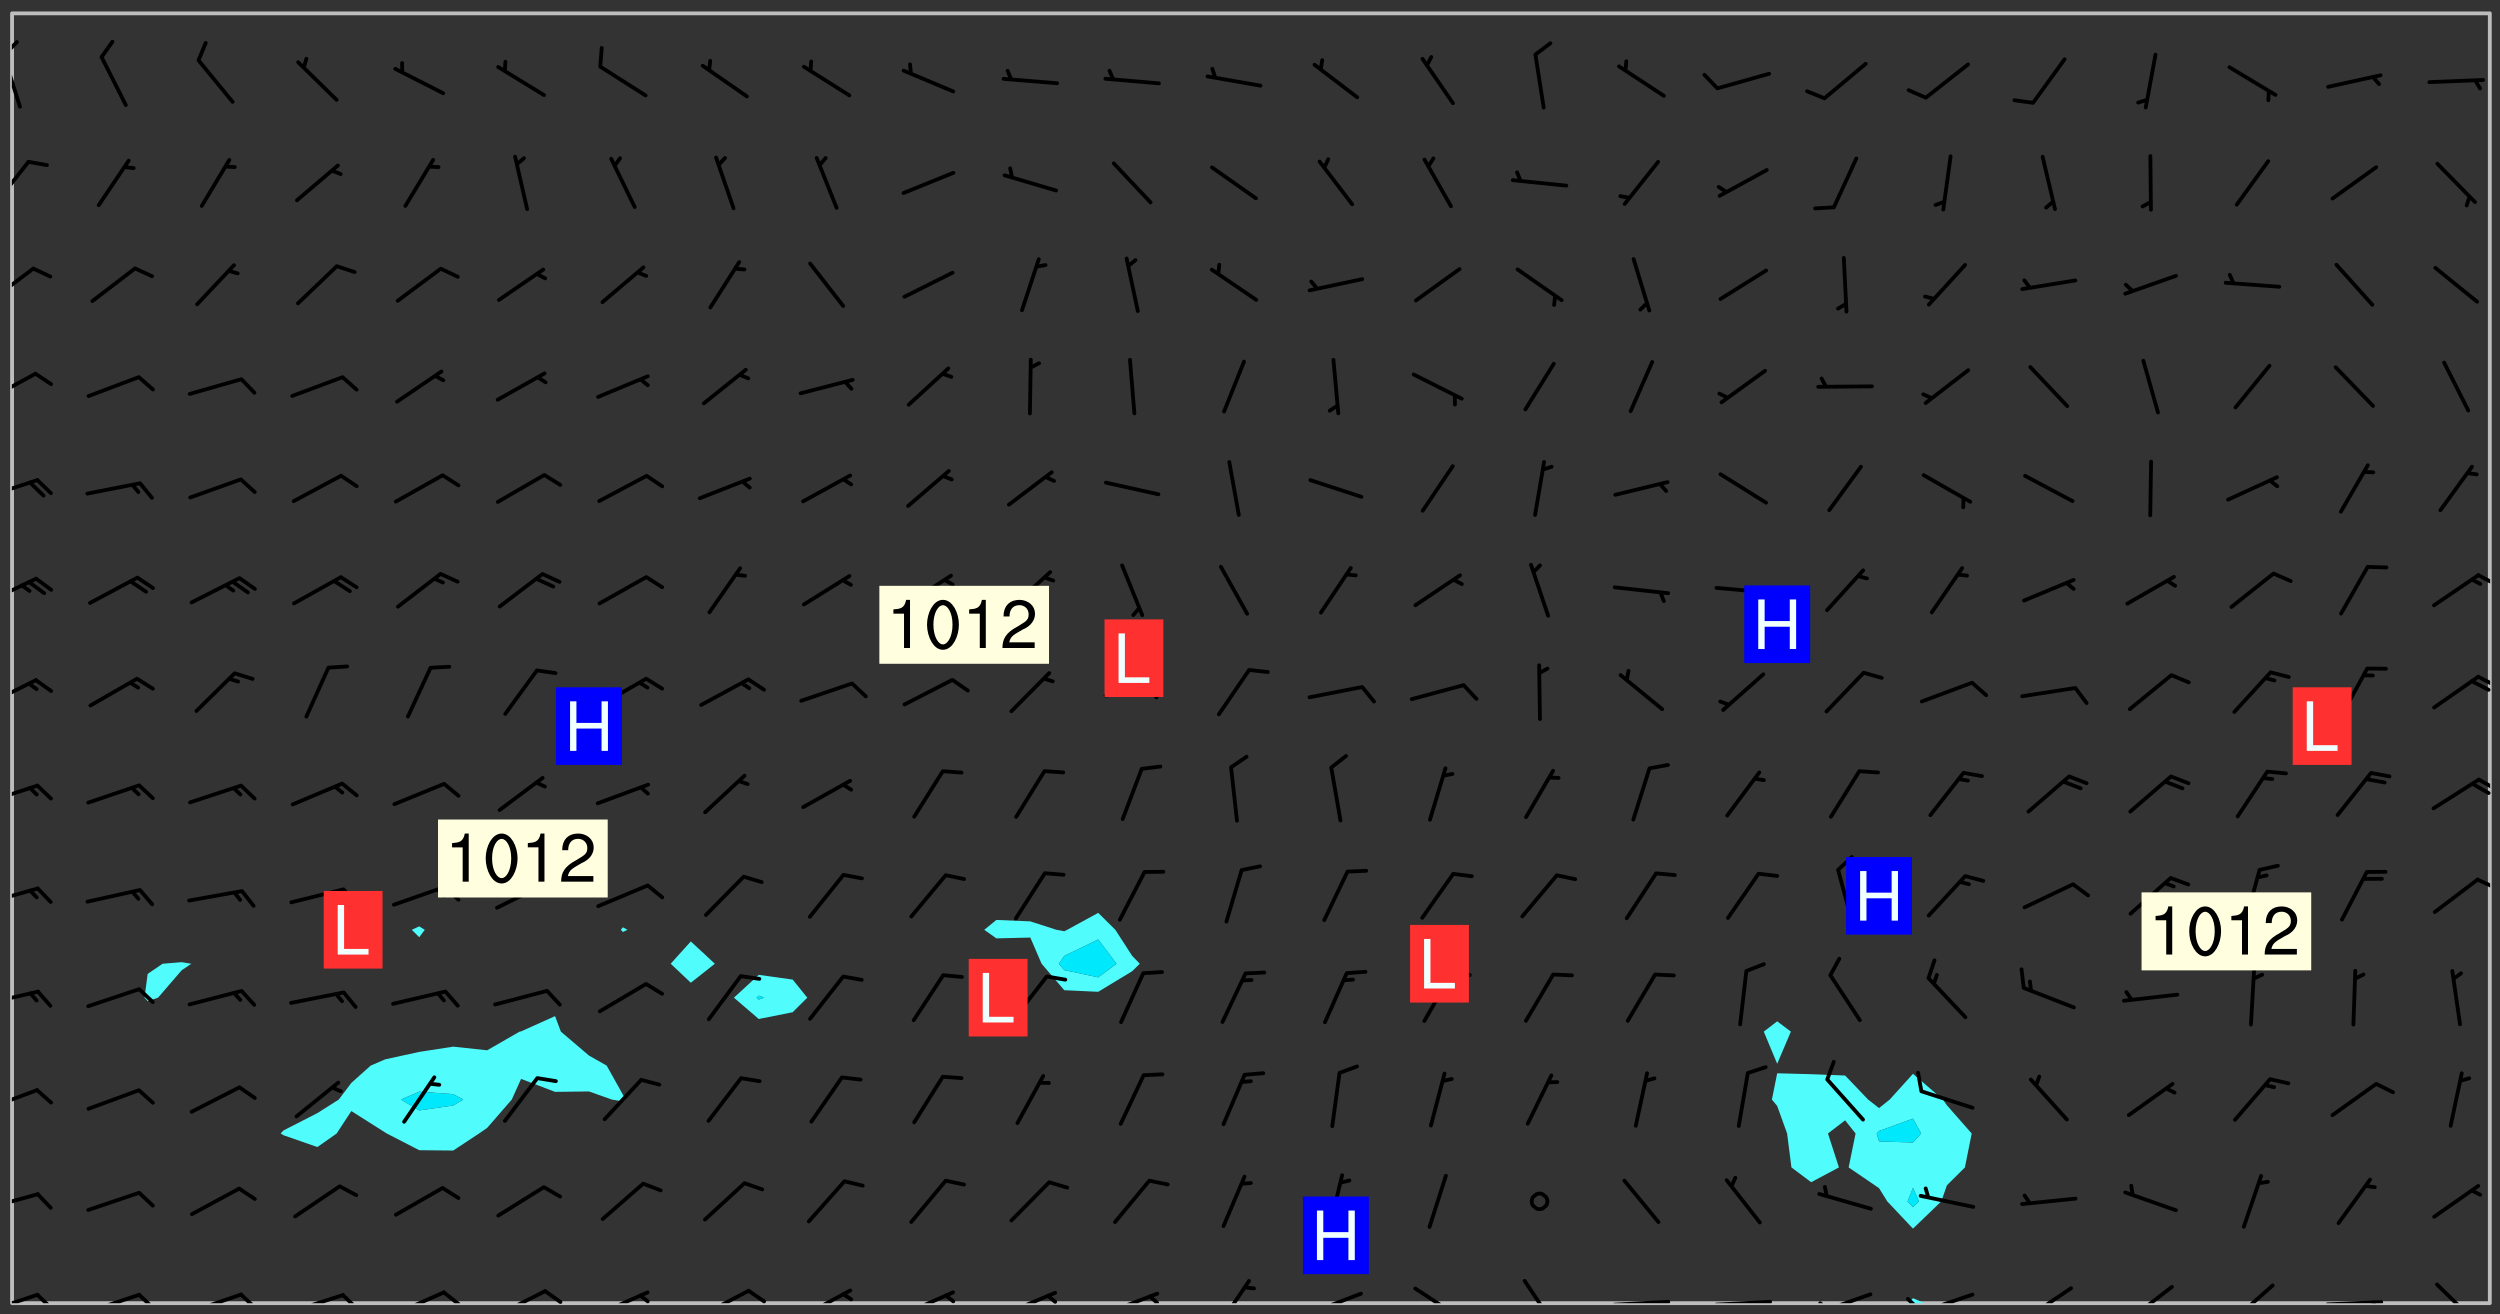 <svg xmlns="http://www.w3.org/2000/svg" role="img" xmlns:xlink="http://www.w3.org/1999/xlink" viewBox="142.45 309.95 326.84 171.84"><rect x="142.45" y="309.95" width="326.84" height="171.84" fill="#333333" stroke="none"/><defs><clipPath id="a"><path d="M144 311.672h1v168.656h-1zm0 0"/></clipPath><clipPath id="b"><path d="M144 311.672h324v168.656H144zm0 0"/></clipPath><clipPath id="c"><path d="M391 479h4v1.328h-4zm0 0"/></clipPath><clipPath id="d"><path d="M467 311.672h1v168.656h-1zm0 0"/></clipPath><clipPath id="e"><path d="M144 478h4v2.328h-4zm0 0"/></clipPath><clipPath id="f"><path d="M147 478h3v2.328h-3zm0 0"/></clipPath><clipPath id="g"><path d="M153 478h8v2.328h-8zm0 0"/></clipPath><clipPath id="h"><path d="M160 478h3v2.328h-3zm0 0"/></clipPath><clipPath id="i"><path d="M167 478h8v2.328h-8zm0 0"/></clipPath><clipPath id="j"><path d="M173 478h3v2.328h-3zm0 0"/></clipPath><clipPath id="k"><path d="M180 479h8v1.328h-8zm0 0"/></clipPath><clipPath id="l"><path d="M187 479h3v1.328h-3zm0 0"/></clipPath><clipPath id="m"><path d="M193 478h8v2.328h-8zm0 0"/></clipPath><clipPath id="n"><path d="M200 478h3v2.328h-3zm0 0"/></clipPath><clipPath id="o"><path d="M207 478h7v2.328h-7zm0 0"/></clipPath><clipPath id="p"><path d="M213 478h3v2.328h-3zm0 0"/></clipPath><clipPath id="q"><path d="M220 478h8v2.328h-8zm0 0"/></clipPath><clipPath id="r"><path d="M225 479h3v1.328h-3zm0 0"/></clipPath><clipPath id="s"><path d="M233 478h8v2.328h-8zm0 0"/></clipPath><clipPath id="t"><path d="M240 478h3v2.328h-3zm0 0"/></clipPath><clipPath id="u"><path d="M247 478h7v2.328h-7zm0 0"/></clipPath><clipPath id="v"><path d="M252 478h2v2.328h-2zm0 0"/></clipPath><clipPath id="w"><path d="M260 478h8v2.328h-8zm0 0"/></clipPath><clipPath id="x"><path d="M265 479h3v1.328h-3zm0 0"/></clipPath><clipPath id="y"><path d="M273 478h8v2.328h-8zm0 0"/></clipPath><clipPath id="z"><path d="M279 479h2v1.328h-2zm0 0"/></clipPath><clipPath id="A"><path d="M286 478h8v2.328h-8zm0 0"/></clipPath><clipPath id="B"><path d="M292 479h2v1.328h-2zm0 0"/></clipPath><clipPath id="C"><path d="M301 477h5v3.328h-5zm0 0"/></clipPath><clipPath id="D"><path d="M313 478h8v2.328h-8zm0 0"/></clipPath><clipPath id="E"><path d="M327 478h7v2.328h-7zm0 0"/></clipPath><clipPath id="F"><path d="M341 477h5v3.328h-5zm0 0"/></clipPath><clipPath id="G"><path d="M353 479h8v1.328h-8zm0 0"/></clipPath><clipPath id="H"><path d="M366 479h9v1.328h-9zm0 0"/></clipPath><clipPath id="I"><path d="M380 478h8v2.328h-8zm0 0"/></clipPath><clipPath id="J"><path d="M380 480h2v.328h-2zm0 0"/></clipPath><clipPath id="K"><path d="M393 478h8v2.328h-8zm0 0"/></clipPath><clipPath id="L"><path d="M391 479h3v1.328h-3zm0 0"/></clipPath><clipPath id="M"><path d="M407 478h7v2.328h-7zm0 0"/></clipPath><clipPath id="N"><path d="M406 480h3v.328h-3zm0 0"/></clipPath><clipPath id="O"><path d="M420 477h7v3.328h-7zm0 0"/></clipPath><clipPath id="P"><path d="M434 477h6v3.328h-6zm0 0"/></clipPath><clipPath id="Q"><path d="M446 479h9v1.328h-9zm0 0"/></clipPath><clipPath id="R"><path d="M452 479h2v1.328h-2zm0 0"/></clipPath><clipPath id="S"><path d="M460 477h7v3.328h-7zm0 0"/></clipPath><clipPath id="T"><path d="M144 465h4v4h-4zm0 0"/></clipPath><clipPath id="U"><path d="M144 452h4v4h-4zm0 0"/></clipPath><clipPath id="V"><path d="M144 439h4v3h-4zm0 0"/></clipPath><clipPath id="W"><path d="M144 425h4v4h-4zm0 0"/></clipPath><clipPath id="X"><path d="M466 424h2v3h-2zm0 0"/></clipPath><clipPath id="Y"><path d="M144 412h4v4h-4zm0 0"/></clipPath><clipPath id="Z"><path d="M466 411h2v3h-2zm0 0"/></clipPath><clipPath id="aa"><path d="M465 412h3v2h-3zm0 0"/></clipPath><clipPath id="ab"><path d="M144 398h4v5h-4zm0 0"/></clipPath><clipPath id="ac"><path d="M466 398h2v2h-2zm0 0"/></clipPath><clipPath id="ad"><path d="M465 398h3v3h-3zm0 0"/></clipPath><clipPath id="ae"><path d="M144 385h4v4h-4zm0 0"/></clipPath><clipPath id="af"><path d="M466 384h2v3h-2zm0 0"/></clipPath><clipPath id="ag"><path d="M144 372h4v4h-4zm0 0"/></clipPath><clipPath id="ah"><path d="M144 358h4v5h-4zm0 0"/></clipPath><clipPath id="ai"><path d="M144 344h4v6h-4zm0 0"/></clipPath><clipPath id="aj"><path d="M144 330h3v7h-3zm0 0"/></clipPath><clipPath id="ak"><path d="M144 316h2v9h-2zm0 0"/></clipPath><clipPath id="al"><path d="M144 315h1v3h-1zm0 0"/></clipPath><g id="am" clip-path="url(#clip1)"><path fill="#fff" fill-opacity="0" fill-rule="evenodd" d="M0 0h1000v1000H0zm0 0"/><path fill="#d3d3d3" fill-opacity="0" fill-rule="evenodd" d="M162.152 355.867l-.234.293.059.234.117.172.176.234.293.348.113.059.117-.172.059-.234.176-.176.465-.176h.699l.234.293.289.816.059.176.176.23.352.234.699.699.172.176.234.348.234.41.289.582.41.465.23.234.234.176.117.23.176.293.172 1.164v.234l.059.289.059.117.117.117.348.41.117.172.176.176.176.234.117.172.172.352.059.234.234.406.234-.059-.176.176-.059.93h-.582l-.234-.113-.348.113-.117.117-.059.293-.059.176-.117.172-.465.293-.059.234-.059.113v.645l.059.172v.41l.059.059v.406l.059.406.117.176.059.059.23.641-.059.293v.699l-.059.582v.234l-.059.23-.055.352v1.922l.055.117h.426l-.367.117-.023.352.891 1.168 1.742.539 1.34.359v.539l.09.809.535.715 1.52.27.891-.086.09 1.164.535.18 1.16-.18 2.055-.984 1.16-.363 1.879-.176 1.695-.18-.18.719-1.516.086-1.25.09-.805.27-1.074.809.27.719.535.898-.18.625-.266.809.266 1.078.625.898.805.18 1.25-.18-.266.723.098.504.055.293v.172l.059.293v.406l.176.117.352.117h.406l.293-.176.113-.117.059-.117.117-.23.059-.176.352-.465.23-.176.176-.059.176.059.059.176.117.988.055.469.059.172.117.234.176.059.816.059h.289l.117.234.059.406.059.352v1.105l.117.293.117.348.289.699.176.352.582.754.352.176.172.059.469.234.641.465.348.234.293.176.293.055.23.062.816.348.293.176.113.172.352.352.117.176.523.641v.289l.059.352v.348l.059.352.059.289.117.059.172.059h.176l.582.234.176.117.176.289.176.234.113.234.293.23.117.117v.41l.059.055.289.234.234.117.059.117.117.172.059.117.23.234.059.176.234.059.117.059-.117.113-.059.117v.117l-.117.293-.117.289v.582l.176.117.117.059.059.117.117.117.113.059.176.348.059.352.059.406v.176l-.059.176-.117.699v.172l.117.176.293.293h.406l.176.117.117.172.117.293v.234h-.527l-.23-.234h-.234l-.176.059-.059.699.059.348.117.176.176.41.117.23.289.469.176.055h.523l.234.059.758.641.059.293v.234l.059.059.23.348v.352l-.117.172v.293l.293.289.293.176.172.059.293.176.293.117.582.406.289.234.293.176.219.16.016.012.23.176.641.523.176.234.117.176.176.176.113.172v.641l.117.176.469.117.582.117.234.059.23.113.293.117.113.059.586.352.289.172.176.062.176.055.176.059.699.352.289.176.234.055.289.176.234.117.641.406.293.117.172.059.234.059.41.059.23.059.234.117.059.172-.41.176.469.059.059.293.113.234.176.055.234.059.176.059.406.117.641.234.117.172.059.234v.176l-.059.117-.059.406.234.234.117.059.348.117.641.23.176.117.289.117.176.176.234.465.582 1.105.176.176.348.176.176.117.352.117 1.047.523.234.059.465.113.293.059.465.176.758.582.234.234.348.465.176.176.289.234.816.699.293.176.289.289.293.176.293.289.695.641.176.176.293.234.289.234.469.289.641.582.348.234.234.293.348.348.352.465.934.992.348.406.117.176.234.059.113.117.645.176.23.113.234.059.293.176.23.117.934.699.406.406.234.176.406.176.234.117.816.348.348.234.234.117.293.289.23.117.758.352.352.172.23.059.293.117.234.059.871.176h.816l.469.23.172.059.875.699.465.117.293.059.176.059.23.059.469.059.348.059.352.059.406.059h.293l.172.059v.23l.176.176h.293l.348.059.352.059.699.117h.641l.465-.234.293-.176.172-.117.41-.172.289-.176.934-.465.469-.293.523-.293.465-.172.465-.176 1.051-.465.289-.117.41-.117.289-.117.527-.176 1.516-.699.582-.348.289-.059.293-.059.348-.117.875-.23.352-.117h.113l.234-.059.875-.234.234-.059h.812l.352-.059.816-.117.172-.059.352-.055.293-.059.23-.059.816-.176.176-.059h.348l.234-.059.465-.117.758-.172.234-.059h.348l.41-.117.289-.059 1.285-.059h.289l.41-.059.23-.059h.176l.875-.117h.406l.41-.117h.348l.352-.113.871-.059h1.75l1.047.289.41.117.289.117.352.117.289.117 1.051.172.289.059h.293l.293.059.172.059.41.059.172.059.117.059h.117l.117.059.352.059h.113l.41.066 1.922.395 1.926.395 1.52.449 1.695.719 2.145.805 1.605-.719 1.43-.805 1.16-1.078 1.25-.449 3.035-.719 1.875-.359 2.145-1.348 2.234-1.254 2.5-1.258 1.695-.449 1.785-.18 1.16-.27.625.539 1.34-.27.715-.988.984-1.344.445-.18.805-.359 1.875-.539 1.785-.449 1.25-.27 1.16-.09 1.699-.09 1.961-.27 1.25-.09h.539l.625-.09h.891l2.145-.18 2.41-.18 2.59-.09 1.695.18 1.609.09 1.43.359 1.16.719 1.875.988 1.16 1.527.266.715.629.09.355.898.535.539.535 1.527 1.074.359h.535l-.805.535.09 1.707.715 2.695.891.805.895.988.715 1.258 1.785.539 1.52-.18.355 1.344 1.609-.805.98-.539.27.27.316-.215.219-.145.801.449.449-.359h.355l.535-.27.539-.719.535-.27.625-.988 1.16.449.84.371 1.395.617 1.695-.18h1.605l1.785.09.18-1.707.535-1.344.805.27.492.848.402.406-.09.539v.359l.715.449.711-.27h1.43l.359.988.445 1.258.715 1.344 1.25.629 1.695.629.715-.18.18-.539.98-.09.449.359.086 1.258-.266.629-.535.18v.539l.715.984.266.539.984.988.801 1.078-.266.359-.09.898-.625 2.332-.355 2.066-.09 1.793-.18.719-.09.539v1.438l-.98 1.883-.359 1.707-.535.898-.805 1.168-.266.539 2.055 1.254.086.359-.355.539-.09-.18v.809l.09 1.438-.445.715-1.074.094-.266.715.535.898.805.719 1.16.809 1.34.27.445.359-.355.449-1.789-.09-1.25-.449-.715-.719-.625-.09-.176 3.59-.188 1.309h89.359V311.703h-55.27v49.082l.762.125 3.289.543 2.023 2.836v2.754l2.352.332 2.348.332h4.051l-1.379 4.16-2.023.707-2.023.703-.543.344-2.594 1.617-.188.117-2.023-2.078-.73-2.742-2.672-2.078-1.375-3.5-.066-.082-1.957-2.672 2.75-1.418v-49.082H294.422v91.414l.117.031.133.012.074.074.105.047.09.059.086.059.09.059.297.297.059.09.031.117.027.117.016.137-.031.117-.059.09-.059.086-.043.105-.047.102-.027.121v.145l.176.27.148.148.074.086.074.074.043.105.062.09.059.086.043.105.059.09.047.102.043.105.059.086.117.18.074.074.062.086.059.09.043.105.059.09.059.086.062.09.059.09.043.102.117.18.074.074.059.086.074.074.09.059.105.047h.148l.133-.016.133.016.102-.047.074-.074.047-.102-.016-.133v-.148l-.047-.105-.027-.117-.047-.102-.027-.121-.043-.102-.062-.09-.043-.102-.043-.105-.031-.117-.016-.133-.012-.137.086-.059.059-.086.121-.031.043.105.016.133v.117l.059.102.059.09.09.059.148.148.059.09.043.105-.012.102.086.059.105.047.086.059.09.059.074.074-.117.027-.105.047-.086.059-.074.074-.059.09-.062.086-.027.121-.047.102-.043.105-.031.117-.012.133-.016.133v.148l.027.117.047.105.043.102.059.09.074.074.09.059.074.074.09.059.059.09.043.105.047.102.117.031.133.016h.148l.117-.031.105.043.043.105.047.102.027.121L299.5 410l.027.117.031.121.027.117.105.043.102.047.133-.016.148.148.062.086.074.074.07.074.09.062.105.043.102.043.117.031.137.016.117-.031.074-.074.027-.117-.012-.133-.031-.121-.027-.117.043-.105h.117l.09.062.117.027h.148l.133.016h.148l.133.016.133-.016h.148l.133-.016.133-.012.137.012.117-.027.133-.016.191-.059-.059.176-.016.133-.027.121-.016.133-.059.086-.133.016-.105.047-.105.043-.117.031-.117.027-.266.031h-.148l-.133.016-.074.074.059.086.148.148.117.18.074.07.09.062.09.059.086.059.09.059.102.043.105.062.105.043.086.059.105.047.102.043.18.117.059.09-.043.102-.047.105.016.133.223.223.059.09.043.102.031.121.043.102.016.133.031.117.012.137.031.117.148.148.102.043.105.043.117.031.133.016.137.016h.117l.117-.031.09-.059.043-.105.047-.102.043-.105.031-.117.012-.133v-.148l-.012-.133-.016-.133-.031-.117-.043-.105-.047-.105-.043-.102-.043-.105-.016-.133.016-.133.027-.117.031-.117.027-.121.047-.102.09-.059.086-.062.074-.074.09-.059.223-.223.059-.086.074-.074.117-.18.059-.086v-.148l-.074-.074-.102-.047-.105-.043-.102-.043-.059-.09-.047-.105-.027-.117.09-.059.117-.031.102-.043.18-.117.148-.148.012-.133-.012-.105-.09-.059-.133.016h-.148l-.133.016-.133-.016-.121-.031-.086-.059-.074-.074-.059-.09-.062-.086-.117-.18-.059-.086.031-.121.086-.059.121-.031.059-.086v-.121l-.031-.117-.059-.09-.059-.086-.047-.105-.027-.117-.016-.133.059-.09.074-.074.09-.059.117-.18.074-.074.059-.086.148-.148.121-.031.133-.016.133.016.074.074.043.105.016.133-.031.117-.117.031-.133.012-.148.148-.043.105-.047.102-.027.121-.031.117v.148l.031.117.043.105.059.09.074.07.074.074.117.031.121.027.117-.027.133-.016h.117l.09.059.074.074.047.105.059.086.102.047.133.016.105.043.086.059-.012.105-.074.074-.18.117-.059.09-.09.059-.07.074-.074.074-.062.09-.027.117-.016.133.016.133-.016.133v.148l.016.133.027.117.031.121.074.074.09.059.086.059.09.059.117.031v.086l-.102.047-.09.059-.266.031-.117.027h-.148l-.105.043-.102.047-.059.09-.062.234-.012.133-.031.121-.016.133v.293l-.012.133.012.137.016.133.133.016.133.012.121.031.086.059.074.074.047.105.043.102.016.133v.445l-.016.133v.445l.031.266.027.117.016.133.031.117.086.211.031.266v.148l-.031.117-.027.117-.031.121-.027.117-.031.117-.031.121-.012.133-.016.133.09.059.117-.031.102.016.047.105-.031.266v.441l-.043.105-.047.105-.043.102-.043.105-.059.086-.031.121-.043.117-.031.117-.016.133.016.133.059.09.105.047.086.059.059.086-.012.137-.031.117-.043.102v.445l-.016.133v.148l-.031.117-.043.105-.027.117-.047.105-.043.102-.031.121-.027.117-.031.133-.031.117-.027.117-.043.105-.031.117-.031.121-.012.133-.016.133v.297l.027.117v.148l.047.398.027.117.059.09.121.031h.148l.133-.016.059.09v.117l-.059.09-.09.059-.102.043-.105.047-.09.059-.086.059-.137.016-.117-.031-.133-.016-.102.047-.062.086-.012.137-.016.133-.031.117-.027.117-.016.133-.031.121v.297l.016.133.031.117v.148l.012.133v.148l-.027.117-.047.102-.027.121-.031.117-.059.09-.074.074-.102.043-.105.047-.117.027-.121.031-.102-.047.059-.086.105-.047.027-.117.031-.117.027-.121.031-.117v-.148l.016-.133-.031-.117-.043-.105-.105.016-.074.074-.102.043-.09.062-.074.074-.043.102-.016.133-.031.117L304.25 426l-.031.117-.027.117-.031.121-.027.117-.031.117-.043.105-.09.059h-.09l-.117-.031-.031-.086.016-.137-.031-.117v-.148l-.012-.133v-.148l-.062-.234-.027-.121-.043-.102-.047-.105-.059-.086-.059-.09-.043-.105-.062-.086-.148-.148-.07-.074-.105-.047-.105-.043-.102-.043-.297-.297-.09-.074-.086-.059-.105-.043-.09-.062-.086-.059-.105-.043-.09-.059-.086-.062-.074-.07-.105-.047-.086-.059-.105-.043-.09-.062-.102-.043-.105-.043-.086-.059-.105-.047-.105-.043-.102-.047-.09-.059-.102-.043-.105-.043-.09-.062-.117-.027-.133-.016-.133.016H299.75l-.133.016-.117-.031-.09-.059-.074-.074-.09-.059-.102-.047h-.148l-.121-.027-.102-.043-.074-.074-.117-.18-.09-.059-.102-.043-.09-.062-.105-.043-.09-.059-.086-.059-.105-.047-.059-.086-.059-.09-.043-.105-.047-.102-.074-.074-.086-.059-.074-.074-.09-.059-.223-.223-.043-.105-.031-.266.105-.043h.145l.105.043.074.074.09.059.086.059.105.047.09.059.148.148.07.074.148.148.062.086.074.074.086.059.074.074.09.062.09.059.086.059.27.176.102.047.105.043.102.043.047-.074.059-.086.074-.074.07-.074.105.043.074.074.059.09.043.102.047.105.043.105.121.027.117-.027.074-.09.043-.105.059-.09.074-.074.105-.043.117-.027.133.012.09.059.148.148.059.09.043.105.047.102.043.105.043.102.105.047.105.043.133.016.086-.059.059-.09.074-.074.105-.043.117.027.105.047.102.043.105.043.102.047.18.117v.117l-.016.133.016.133.016.137.059.086.102.047.121.027.117.031h.148l.117-.031.059-.09.18-.117.059-.09.074-.074.059-.086.117-.18.18-.117.117.031.09.059.043.074-.016.133v.117l.09.059h.148l.133-.016.133-.012.266-.031.105-.043.117-.031.121-.027.074-.074.07-.074.062-.09-.016-.105-.047-.102-.102-.043-.105-.016-.117.027-.266.031h-.148l-.074-.074-.09-.059-.117-.031-.117-.027-.133-.016h-.148l-.133.016h-.297l-.105-.047-.148-.148-.043-.102-.059-.09.223-.223.086-.059.105-.043.117-.031.133-.016.133.016.137.016.102.043.133-.012.09-.062.102-.043.062-.09-.047-.102-.09-.059-.117-.031-.102-.043-.059-.09-.062-.09v-.117l.016-.133.105-.047.074-.07v-.121l-.09-.059-.031-.117.09-.059.074-.074.043-.105.059-.09.047-.102.016-.133v-.148l-.047-.105-.043-.102-.09-.059-.133-.016-.102-.043-.137-.016-.117-.031h-.445l-.133-.016-.133-.012-.133-.016-.117-.031h-.148l-.133-.016-.133-.012-.266-.031-.121-.043-.086-.059-.074-.074v-.148l.012-.133.105-.047.102-.043.133-.016h.152l.133-.016h.293l.121.031.102.043.09.059.234.062.121-.047.09-.059.102-.043.133-.016.105.043.102.047.133.012.121-.027h.145l.121-.031.117-.027.105-.047.074-.074.086-.059.148-.148.059-.086.047-.105.027-.117.016-.105-.102-.043-.09-.059-.117-.031-.105-.043-.09-.062-.074-.086-.074-.074-.102-.043-.105-.047-.102-.043-.059-.09-.047-.102-.086-.211-.062-.086-.059-.09-.074-.074-.086-.059h-.27l-.117.031-.09.059-.102.043-.133.016-.105-.016-.027-.117-.062-.09-.117-.031-.102-.043-.148-.148-.031-.117-.016-.105.074-.074.18-.117.117-.027.117-.031.137.016.102.043.105.043.102.047.105.043.117.031.133.016.117.027.133.016.105-.016.09-.059-.074-.074-.105-.043-.074-.074-.074-.09-.148-.148-.086-.059-.09-.059-.074-.074-.09-.059-.102-.047-.121-.027-.102-.047-.105-.043-.117-.031-.102-.043-.121-.031h-.148l-.117.031-.105.043-.086.062-.18.117-.086.059-.09.059-.105.047-.086.059-.105.043-.102.043-.105.047-.074.074-.059.09-.059.086-.047.105-.059.086-.074.074-.133-.012-.117-.031h-.117l-.074.074-.09.059-.074.074-.09.059-.086.059-.105.047-.102.043-.137.016-.102-.043-.148-.148-.105-.047h-.086l-.105.047-.102.043-.121.031-.117-.031-.074-.074v-.117l.031-.121.074-.07.059-.09.074-.074.117-.031.105-.043h.293l.133-.016.137-.016.102-.043.09-.059.102-.047.09-.059.133-.012.09.059.133.012.09-.059.086-.059.105-.043.09-.059.086-.062.09-.059.148-.148.059-.086.059-.09.105-.043.133-.016.117.027.121.031.059-.059.059-.09.031-.266.027-.117.105.012.133.016.102-.043.09-.059.059-.09.074-.074.059-.09.047-.102.012-.133-.012-.133-.047-.105-.148-.148-.059-.09-.059-.086-.043-.105v-.445l.016-.133v-.148l.012-.133-.059-.059-.09.059-.102-.043-.18-.117-.086-.059-.062-.09-.059-.09-.074-.074-.086-.059-.121.031-.102.012-.105.047-.086.059-.105.043-.148.148-.09.059-.086.059-.09.062-.105.043-.133.016v-.121l.105-.043.117-.031.074-.07.043-.105v-.148l-.027-.117-.148-.148-.133-.016h-.148l-.117.031-.105.043-.102.043-.09.062-.117.027-.074-.074.012-.133-.043-.102-.043-.105-.09-.059-.117.027-.121.031-.117.031-.102.043-.121.031-.102.043-.105.043-.09.059-.102.016v-.117l.016-.133-.059-.09-.074.043-.148.148-.059.09-.074.074-.047.105-.043.102-.074.074-.059.09-.074.074-.059.086-.074.074-.09.062-.074.07-.074.074-.102.016-.133.016-.105-.043v-.121l.148-.148.043-.102.059-.09.047-.102.043-.105.059-.09.031-.117.043-.102.031-.121.027-.117.047-.105.043-.102.043-.105.074-.07.09-.062.09-.059.102-.043h.297l.266-.031.105-.043-.074-.074-.117-.031-.105-.043-.09-.059-.102-.047-.09-.059-.102-.043-.105-.043-.09-.062-.086-.059-.105-.043-.102-.043-.121-.031-.117-.031-.102-.043L297.5 410.25l-.102-.043-.09-.059-.043-.105-.016-.133.102-.043.133-.016.137.016.133-.016.102-.043.059-.09.016-.105-.09-.059-.074-.074-.102-.043-.09-.059-.148-.148-.043-.105-.016-.133v-.293l-.059-.09-.09-.059-.074-.074-.043-.105-.031-.117-.059-.09-.074-.074-.117-.027-.074-.074-.09-.059-.09-.062-.086-.059-.074-.074-.059-.086-.047-.105-.086-.059-.148-.148-.195-.059-.133.016-.102.043-.074.074-.047.102-.043.105-.059.09-.059.086-.297.297-.09.059h-.086l-.062-.086-.043-.105.031-.117.059-.09.027-.117-.012-.133-.09-.062-.105.047-.117.027-.117.031-.27.176-.102.047-.117.027-.105.047-.09.059-.102.043-.059-.086-.047-.105.016-.133.047-.105.07-.074.074-.07.059-.09v-.148l-.043-.105h-.238l-.102.047-.031.117-.027.117-.031.121-.074.043-.133.016-.074-.047-.043-.102-.043-.105-.047-.102-.043-.105-.121.031-.102.043-.133.016-.117.031-.105.043-.09.059-.102.047-.121.027-.133.016-.102-.043-.059-.09-.047-.105-.043-.102-.043-.105v-.117l.059-.09.086-.059.18-.117.102-.047.105-.043.105-.059.102-.043.09-.062.102-.043.105-.059.102-.047.09-.059.105-.043.102-.043.09-.062.102-.043.137-.016.117.031.102.043.121.031.102.043.105.047.102.043.105.043.102.047.105.043.102.043.105.047.086.059.105.043.117.031.105.043.102.047.09.059.105.043.102.043.105.047.117.027.102.047.121.027h.148l.086-.059.016-.102.059-.09-.027-.117-.074-.074-.117-.18-.074-.074-.09-.074-.18-.117-.086-.059-.105-.043-.102-.047-.27-.176-.059-.09-.074-.074-.059-.09-.043-.102-.031-.117-.016-.137v-.562l-.012-.133-.016-.133-.031-.117-.016-.133-.012-.133-.031-.121-.223-.223-.059-.086-.016-.105.031-.117.133-.016v-91.414H172.992v1.453l-.059.234-.352 1.051-.172.523-.117.348-.176.41-.117.172-.234.293-.23.059h-.352l-.117.059-.23.406v.293l.117.176.23.23.117.234.641.758.293.465.176.234.23.352.234.348.641.816.176.465.172.41.117.695.176.469.117 1.398.059.465v.875l.117 1.047v4.781l-.059.465-.352 1.281-.176.523-.113.41-.352.93L172.934 336l-.234.582-.117.176-.172.348-.176.406-.352.816-.059.293-.113.293-.117.289-.059.176-.117.875-.059.406-.059.117-.059.176-.059.172-.23.527-.117.172v.234l-.117.234-.059.172-.176.586v.289l-.059.176v.293l-.059.113-.059.527v.172l-.055.234v2.621l-.176.816-.117.176-.176.234-.117.172-.113.234-.586.934-.23.289-.293.465-.176.234-.289.352-.352.699-.113.23-.176.41-.176.23-.406.527-.816.699-.293.172-.289.234-.176.117-.176.176-.523.406-.527.176-.172.176-.234.055-.641.176h-.758m12.211 31.023l-1.074.449.359.895 1.25-.715.445-.539-.98-.09"/><path fill="#d3d3d3" fill-opacity="0" fill-rule="evenodd" d="M201.508 416.598h-.895l.449.629.98.359.805-.09.445-.988-.176.09-.715-.355-.895.355m154.621 59.07l-.059-.523v-.293l.113-.293.059-.23.469-.469h.113l.117-.113.117-.059h.176l.234-.059h.348l.234.059.117.059.23.172.059.176.117.582v.293l-.117.176-.172.289-.176.176-.527.523-.23.234-.117.059h-.176l-.117-.059-.406-.293-.176-.117-.117-.059-.059-.113-.055-.117m6.641-10.957l-.059-.172v-1.109l.059-.172.176-.059.172-.059h.176l.234-.059.117.059.059.699-.059.172-.117.176-.117.059-.234.523-.113.059h-.234l-.059-.117m9.613-14.391l-.117-.176v-.699l.293-.875.117-.172.176-.352.113-.23.117-.293.352-.758.117-.23.172-.234h.176l.117-.059h.641l.117.059.234.234.172.113.352.293.117.117.113.176v.113l.117.059.117.117v.699l-.059.176v.23l-.059.176-.348 1.051-.117.23-.117.234-.117.059-.23.234-.641.289h-.875l-.41-.117-.641-.465"/><path fill="none" stroke="#bebebe" stroke-linecap="round" stroke-linejoin="round" stroke-miterlimit="10" stroke-width=".5" d="M467.957 311.695H144.027v168.625h323.93v-168.625"/><g clip-path="url(#a)"><path fill="#fff" fill-opacity="0" fill-rule="evenodd" d="M144 475.891v4.438h.004H144V311.672h.004H144v164.219"/></g><g clip-path="url(#b)"><path fill="#fff" fill-opacity="0" fill-rule="evenodd" d="M144.004 480.328V311.672h22.188v124.066l-2.488.207-1.949 1.332-.41 3.105.41.453 1.359-.453 3.078-3.574 1.273-.863-1.273-.207v-124.066h31.07v119.387l-.977.449.977.969.719-.969-.719-.449V311.672h17.754v131.121l-4.441 1.996-.191.031-4.246 2.441-4.438-.477-4.438.688-4.441.969-1.906.82-2.531 2.262-1.641 2.176-2.797 1.773-4.438 2.27-.367.395.367.227 4.438 1.547 2.52-1.773 1.918-2.934 4.438 2.812.191.121 4.25 2.188 4.438.043 3.383-2.23 1.055-.727 3.223-3.711L210.574 451l4.441 1.695 4.438-.055 2.98 1.059 1.457.254.301-.254-.301-.637-2.125-3.801-2.312-1.309-3.676-3.133-.762-2.027v-131.121h8.875V431.18l-.273.328.273.289.586-.289-.586-.328V311.672h8.875v121.355l-2.633 2.918 2.633 2.484 3.141-2.484-3.141-2.918V311.672h8.879v125.727l-3.246 2.984 3.246 2.785 4.438-.883 1.906-1.902-1.906-2.367-4.438-.617V311.672h44.383v117.621l-4.059 2.215-.379.188-1.023-.188-3.414-1.102-4.441-.188-1.586 1.289 1.586 1.121 4.441-.105 1.473 3.422 2.965 3.461 4.438.207 4.438-2.688.996-.98-.996-1.035-2.199-3.402-2.238-2.215v-117.621h88.766v131.801l-1.754 1.348 1.754 4.207v1.238l-.691 3.434.691.844 1.297 3.594.566 4.438 2.578 1.93 3.633-1.93-1.434-4.438 2.238-1.719 1.371 1.719-.906 4.438 3.973 2.711 1.078 1.73 3.359 3.562 3.699-3.562.738-2.105 2.352-2.336.887-4.438-3.238-3.684-.527-.754-3.91-3.363-3.039 3.363-1.398 1.117-1.434-1.117-3.004-3.141-4.438-.172-4.441-.121v-1.238l1.789-4.207-1.789-1.348V311.672h93.203v168.656h-73.938l-1.512-.66-.641.66H144.004"/></g><path fill="#50fcfc" fill-rule="evenodd" d="M161.754 440.836l-.41-.453.41-3.105 1.949-1.332 2.488-.207 1.273.207-1.273.863-3.078 3.574-1.359.453m17.754 17.527l-.367-.227.367-.395 4.438-2.27 2.797-1.773 1.641-2.176 2.531-2.262 1.906-.82 4.441-.969v5.195l-2.387 1.031 2.387 1.426 4.438-.648 1.324-.777-1.324-.703-4.438-.328v-5.195l4.438-.688 4.438.477 4.246-2.441.191-.031 4.441-1.996.762 2.027 3.676 3.133 2.312 1.309 2.125 3.801.301.637-.301.254-1.457-.254-2.98-1.059-4.438.055L210.574 451l-1.215 2.699-3.223 3.711-1.055.727-3.383 2.23-4.438-.043-4.25-2.188-.191-.121-4.438-2.812-1.918 2.934-2.52 1.773-4.438-1.547"/><path fill="#00e8fc" fill-rule="evenodd" d="M197.262 455.125l-2.387-1.426 2.387-1.031 4.438.328 1.324.703-1.324.777-4.438.648"/><path fill="#50fcfc" fill-rule="evenodd" d="M197.262 432.477l-.977-.969.977-.449.719.449-.719.969m26.629-.68l-.273-.289.273-.328.586.328-.586.289m8.875 6.633l-2.633-2.484 2.633-2.918 3.141 2.918-3.141 2.484m8.879 4.738l-3.246-2.785 3.246-2.984v2.719l-.289.266.289.25.699-.25-.699-.266v-2.719l4.438.617 1.906 2.367-1.906 1.902-4.438.883"/><path fill="#00e8fc" fill-rule="evenodd" d="M241.645 440.633l-.289-.25.289-.266.699.266-.699.25"/><path fill="#50fcfc" fill-rule="evenodd" d="M272.711 432.629l-1.586-1.121 1.586-1.289 4.441.188 3.414 1.102 1.023.188.379-.188 4.059-2.215v3.477l-4.438 2.152-.715 1.023.715.832 4.438.949 2.387-1.781-2.387-3.176v-3.477l2.238 2.215 2.199 3.402.996 1.035-.996.98-4.438 2.688-4.438-.207-2.965-3.461-1.473-3.422-4.441.105"/><path fill="#00e8fc" fill-rule="evenodd" d="M281.59 436.777l-.715-.832.715-1.023 4.438-2.152 2.387 3.176-2.387 1.781-4.438-.949"/><path fill="#50fcfc" fill-rule="evenodd" d="M374.793 449.027l-1.754-4.207 1.754-1.348 1.789 1.348-1.789 4.207m0 5.516l-.691-.844.691-3.434 4.441.121 4.438.172 3.004 3.141 1.434 1.117 1.398-1.117 3.039-3.363v5.859l-4.438 1.609-.305.332.305 1.039 4.438.141v5.926l-.711 1.773.711.75.781-.75-.781-1.773v-5.926l1.066-1.18-1.066-1.941v-5.859l3.91 3.363.527.754 3.238 3.684-.887 4.438-2.352 2.336-.738 2.105-3.699 3.562-3.359-3.562-1.078-1.73-3.973-2.711.906-4.438-1.371-1.719-2.238 1.719 1.434 4.438-3.633 1.93-2.578-1.93-.566-4.438-1.297-3.594"/><path fill="#00e8fc" fill-rule="evenodd" d="M388.109 459.176l-.305-1.039.305-.332 4.438-1.609 1.066 1.941-1.066 1.18-4.438-.141m4.438 8.59l-.711-.75.711-1.773.781 1.773-.781.75"/><g clip-path="url(#c)"><path fill="#50fcfc" fill-rule="evenodd" d="M391.906 480.328l.641-.66 1.512.66h-2.152"/></g><g clip-path="url(#d)"><path fill="#fff" fill-opacity="0" fill-rule="evenodd" d="M467.996 480.328H468V311.672h-.004H468v168.656h-.004"/></g><g clip-path="url(#e)"><path fill="none" stroke="#000" stroke-linecap="round" stroke-linejoin="round" stroke-miterlimit="10" stroke-width=".5" d="M147.336 479.227l-6.672 2.207"/></g><g clip-path="url(#f)"><path fill="none" stroke="#000" stroke-linecap="round" stroke-linejoin="round" stroke-miterlimit="10" stroke-width=".5" d="M147.336 479.227l1.773 1.695"/></g><g clip-path="url(#g)"><path fill="none" stroke="#000" stroke-linecap="round" stroke-linejoin="round" stroke-miterlimit="10" stroke-width=".5" d="M160.652 479.227l-6.672 2.207"/></g><g clip-path="url(#h)"><path fill="none" stroke="#000" stroke-linecap="round" stroke-linejoin="round" stroke-miterlimit="10" stroke-width=".5" d="M160.652 479.227l1.773 1.695"/></g><g clip-path="url(#i)"><path fill="none" stroke="#000" stroke-linecap="round" stroke-linejoin="round" stroke-miterlimit="10" stroke-width=".5" d="M173.957 479.195l-6.652 2.266"/></g><g clip-path="url(#j)"><path fill="none" stroke="#000" stroke-linecap="round" stroke-linejoin="round" stroke-miterlimit="10" stroke-width=".5" d="M173.957 479.195l1.789 1.68"/></g><g clip-path="url(#k)"><path fill="none" stroke="#000" stroke-linecap="round" stroke-linejoin="round" stroke-miterlimit="10" stroke-width=".5" d="M187.293 479.266l-6.695 2.129"/></g><g clip-path="url(#l)"><path fill="none" stroke="#000" stroke-linecap="round" stroke-linejoin="round" stroke-miterlimit="10" stroke-width=".5" d="M187.293 479.266l1.754 1.715"/></g><g clip-path="url(#m)"><path fill="none" stroke="#000" stroke-linecap="round" stroke-linejoin="round" stroke-miterlimit="10" stroke-width=".5" d="M200.477 478.914l-6.434 2.832"/></g><g clip-path="url(#n)"><path fill="none" stroke="#000" stroke-linecap="round" stroke-linejoin="round" stroke-miterlimit="10" stroke-width=".5" d="M200.477 478.914l1.926 1.52"/></g><g clip-path="url(#o)"><path fill="none" stroke="#000" stroke-linecap="round" stroke-linejoin="round" stroke-miterlimit="10" stroke-width=".5" d="M213.715 478.75l-6.277 3.156"/></g><g clip-path="url(#p)"><path fill="none" stroke="#000" stroke-linecap="round" stroke-linejoin="round" stroke-miterlimit="10" stroke-width=".5" d="M213.715 478.75l2.004 1.418"/></g><g clip-path="url(#q)"><path fill="none" stroke="#000" stroke-linecap="round" stroke-linejoin="round" stroke-miterlimit="10" stroke-width=".5" d="M227.109 478.918l-6.438 2.824"/></g><g clip-path="url(#r)"><path fill="none" stroke="#000" stroke-linecap="round" stroke-linejoin="round" stroke-miterlimit="10" stroke-width=".5" d="M226.172 479.328l.961.762"/></g><g clip-path="url(#s)"><path fill="none" stroke="#000" stroke-linecap="round" stroke-linejoin="round" stroke-miterlimit="10" stroke-width=".5" d="M240.32 478.703l-6.23 3.25"/></g><g clip-path="url(#t)"><path fill="none" stroke="#000" stroke-linecap="round" stroke-linejoin="round" stroke-miterlimit="10" stroke-width=".5" d="M240.32 478.703l2.023 1.387"/></g><g clip-path="url(#u)"><path fill="none" stroke="#000" stroke-linecap="round" stroke-linejoin="round" stroke-miterlimit="10" stroke-width=".5" d="M253.613 478.66L247.43 482"/></g><g clip-path="url(#v)"><path fill="none" stroke="#000" stroke-linecap="round" stroke-linejoin="round" stroke-miterlimit="10" stroke-width=".5" d="M252.711 479.145l1.023.68"/></g><g clip-path="url(#w)"><path fill="none" stroke="#000" stroke-linecap="round" stroke-linejoin="round" stroke-miterlimit="10" stroke-width=".5" d="M267.051 478.906L260.621 481.75"/></g><g clip-path="url(#x)"><path fill="none" stroke="#000" stroke-linecap="round" stroke-linejoin="round" stroke-miterlimit="10" stroke-width=".5" d="M266.113 479.32l.965.758"/></g><g clip-path="url(#y)"><path fill="none" stroke="#000" stroke-linecap="round" stroke-linejoin="round" stroke-miterlimit="10" stroke-width=".5" d="M280.391 478.969l-6.48 2.723"/></g><g clip-path="url(#z)"><path fill="none" stroke="#000" stroke-linecap="round" stroke-linejoin="round" stroke-miterlimit="10" stroke-width=".5" d="M279.445 479.363l.953.777"/></g><g clip-path="url(#A)"><path fill="none" stroke="#000" stroke-linecap="round" stroke-linejoin="round" stroke-miterlimit="10" stroke-width=".5" d="M293.75 479.082l-6.57 2.492"/></g><g clip-path="url(#B)"><path fill="none" stroke="#000" stroke-linecap="round" stroke-linejoin="round" stroke-miterlimit="10" stroke-width=".5" d="M292.797 479.445l.922.809"/></g><g clip-path="url(#C)"><path fill="none" stroke="#000" stroke-linecap="round" stroke-linejoin="round" stroke-miterlimit="10" stroke-width=".5" d="M305.746 477.414l-3.93 5.828"/></g><path fill="none" stroke="#000" stroke-linecap="round" stroke-linejoin="round" stroke-miterlimit="10" stroke-width=".5" d="M305.172 478.262l1.223.129"/><g clip-path="url(#D)"><path fill="none" stroke="#000" stroke-linecap="round" stroke-linejoin="round" stroke-miterlimit="10" stroke-width=".5" d="M320.379 479.078l-6.566 2.5"/></g><g clip-path="url(#E)"><path fill="none" stroke="#000" stroke-linecap="round" stroke-linejoin="round" stroke-miterlimit="10" stroke-width=".5" d="M333.348 482.258l-5.875-3.855"/></g><g clip-path="url(#F)"><path fill="none" stroke="#000" stroke-linecap="round" stroke-linejoin="round" stroke-miterlimit="10" stroke-width=".5" d="M345.676 483.254l-3.898-5.848"/></g><g clip-path="url(#G)"><path fill="none" stroke="#000" stroke-linecap="round" stroke-linejoin="round" stroke-miterlimit="10" stroke-width=".5" d="M353.531 480.516l7.02-.375"/></g><g clip-path="url(#H)"><path fill="none" stroke="#000" stroke-linecap="round" stroke-linejoin="round" stroke-miterlimit="10" stroke-width=".5" d="M366.848 480.508l7.016-.359"/></g><g clip-path="url(#I)"><path fill="none" stroke="#000" stroke-linecap="round" stroke-linejoin="round" stroke-miterlimit="10" stroke-width=".5" d="M380.355 481.492l6.633-2.328"/></g><g clip-path="url(#J)"><path fill="none" stroke="#000" stroke-linecap="round" stroke-linejoin="round" stroke-miterlimit="10" stroke-width=".5" d="M381.32 481.152l-.902-.828"/></g><g clip-path="url(#K)"><path fill="none" stroke="#000" stroke-linecap="round" stroke-linejoin="round" stroke-miterlimit="10" stroke-width=".5" d="M393.656 481.453l6.66-2.25"/></g><g clip-path="url(#L)"><path fill="none" stroke="#000" stroke-linecap="round" stroke-linejoin="round" stroke-miterlimit="10" stroke-width=".5" d="M393.656 481.453l-1.785-1.684"/></g><g clip-path="url(#M)"><path fill="none" stroke="#000" stroke-linecap="round" stroke-linejoin="round" stroke-miterlimit="10" stroke-width=".5" d="M407.391 482.297l5.824-3.934"/></g><g clip-path="url(#N)"><path fill="none" stroke="#000" stroke-linecap="round" stroke-linejoin="round" stroke-miterlimit="10" stroke-width=".5" d="M408.238 481.723l-1.086-.574"/></g><g clip-path="url(#O)"><path fill="none" stroke="#000" stroke-linecap="round" stroke-linejoin="round" stroke-miterlimit="10" stroke-width=".5" d="M420.832 482.469l5.57-4.281"/></g><g clip-path="url(#P)"><path fill="none" stroke="#000" stroke-linecap="round" stroke-linejoin="round" stroke-miterlimit="10" stroke-width=".5" d="M434.297 482.656l5.27-4.652"/></g><g clip-path="url(#Q)"><path fill="none" stroke="#000" stroke-linecap="round" stroke-linejoin="round" stroke-miterlimit="10" stroke-width=".5" d="M453.758 480.18l-7.023.297"/></g><g clip-path="url(#R)"><path fill="none" stroke="#000" stroke-linecap="round" stroke-linejoin="round" stroke-miterlimit="10" stroke-width=".5" d="M452.734 480.223l.621 1.059"/></g><g clip-path="url(#S)"><path fill="none" stroke="#000" stroke-linecap="round" stroke-linejoin="round" stroke-miterlimit="10" stroke-width=".5" d="M466.078 482.781l-5.031-4.906"/></g><g clip-path="url(#T)"><path fill="none" stroke="#000" stroke-linecap="round" stroke-linejoin="round" stroke-miterlimit="10" stroke-width=".5" d="M147.387 466.074l-6.773 1.879"/></g><path fill="none" stroke="#000" stroke-linecap="round" stroke-linejoin="round" stroke-miterlimit="10" stroke-width=".5" d="M147.387 466.074l1.688 1.777m11.57-1.961l-6.656 2.25m6.656-2.25l1.785 1.68m11.293-2.227l-6.184 3.34m6.184-3.34l2.043 1.359m11.094-1.656l-5.828 3.934m5.828-3.934l2.164 1.152m11.285-.934l-6.098 3.496m6.098-3.496l2.078 1.309m11.172-1.418l-5.965 3.715m5.965-3.715l2.121 1.23m10.859-1.684l-5.297 4.621m5.297-4.621l2.289.875m10.965-.941l-5.176 4.754m5.176-4.754l2.312.812m10.746-1.062l-4.664 5.254m4.664-5.254l2.387.574m10.848-.645l-4.5 5.395m4.5-5.395l2.402.5m11.133-.301l-4.941 4.996m4.941-4.996l2.352.703m10.738-.91l-4.488 5.41m4.488-5.41l2.402.5m10.043-1.027l-2.75 6.465m2.348-5.523l1.223-.109m11.938-1.016l-1.637 6.832m1.398-5.84l1.188-.309m12.617-.613l-2.141 6.691m15.41-3.344l-.02-.203-.059-.191-.098-.176-.457-.375-.191-.059-.199-.02-.199.02-.191.059-.461.375-.094.176-.059.191-.02.203.02.199.059.191.094.176.461.375.191.059.199.02.199-.02.191-.059.457-.375.098-.176.059-.191.02-.199m10.059-2.715l4.465 5.426m8.914-5.477l4.336 5.527m-3.707-4.723l.5-1.121m10.977 2.113l6.754 1.934m-5.77-1.652l-.254-1.203m12.523 1.168l6.879 1.441m-5.879-1.23l-.34-1.18m12.598 2.047l6.992-.715m-5.973.613l-.684-1.02m13.16-.402l6.629 2.332m-5.664-1.992l-.184-1.215m16.98-1.285l-2.262 6.652m1.934-5.684l1.211-.199m13.363-.285l-4.125 5.684m3.527-4.859l1.215.172M466.441 465l-5.758 4.027m4.918-3.441l1.094.559"/><g clip-path="url(#U)"><path fill="none" stroke="#000" stroke-linecap="round" stroke-linejoin="round" stroke-miterlimit="10" stroke-width=".5" d="M147.293 452.469l-6.586 2.457"/></g><path fill="none" stroke="#000" stroke-linecap="round" stroke-linejoin="round" stroke-miterlimit="10" stroke-width=".5" d="M147.293 452.469l1.836 1.629m11.484-1.613l-6.594 2.426m6.594-2.426l1.828 1.637m11.316-2.023l-6.254 3.203m6.254-3.203l2.012 1.402m10.906-2.012l-5.461 4.418m4.668-3.773l1.129.48m12.223-1.82l-3.949 5.812m3.375-4.969l1.219.133m12.82-.871l-4.246 5.598m4.246-5.598l2.422.395m11.16-.168L221.5 456.273m4.781-5.148l2.371.629m10.684-.848l-4.262 5.586m4.262-5.586l2.422.398m10.762-.496l-3.996 5.781m3.996-5.781l2.438.285m10.746-.371l-3.734 5.953m3.734-5.953l2.449.176m10.688-.281l-3.379 6.16m2.887-5.262l1.227.016m12.391-1.012l-3 6.355m3-6.355l2.449-.117m10.746.062l-2.758 6.465m2.758-6.465l2.441-.207m-2.844 1.148l1.223-.105m11.59-1.082l-.945 6.961m.945-6.961l2.301-.852m11.43.934l-1.781 6.797m1.523-5.809l1.195-.281m13.031-.465l-3.086 6.312m2.637-5.395l1.227-.043m11.734-1.152l-1.48 6.867m1.266-5.871l1.18-.332m12.203-.695l-1.188 6.926m1.188-6.926l2.332-.77m8.051 1.613l4.676 5.242m-4.676-5.242l.852-2.305m11.457 3.848l6.691 2.156m-6.691-2.156l-.43-2.418m14.738.883l4.703 5.223m-4.016-4.461l.418-1.152m17.422.961l-5.719 4.082m4.887-3.488l1.098.547m12.484-1.758l-4.59 5.32m4.59-5.32l2.395.543m-3.062.23l1.195.273m13.352-.43l-5.719 4.086m5.719-4.086l2.195 1.094m8.988-2.488l-1.457 6.875m1.246-5.875l1.18-.34"/><g clip-path="url(#V)"><path fill="none" stroke="#000" stroke-linecap="round" stroke-linejoin="round" stroke-miterlimit="10" stroke-width=".5" d="M147.422 439.594l-6.844 1.582"/></g><path fill="none" stroke="#000" stroke-linecap="round" stroke-linejoin="round" stroke-miterlimit="10" stroke-width=".5" d="M147.422 439.594l1.613 1.852m-2.609-1.621l.805.926m13.418-1.48l-6.664 2.227m6.664-2.227l1.777 1.688m11.605-1.453l-6.805 1.758m6.805-1.758l1.656 1.809m-2.645-1.551l.828.902m13.52-.965L180.5 441.066m6.891-1.367l1.551 1.902m-2.555-1.703l.777.949m13.516-1.266l-6.84 1.605m6.84-1.605l1.617 1.848m-2.609-1.613l.805.922m13.48-1.246l-6.797 1.781m6.797-1.781l1.664 1.805m11.277-2.703l-6.047 3.578m6.047-3.578l2.094 1.277m10.289-2.309l-4.184 5.645m4.184-5.645l2.43.363m10.965-.305l-4.34 5.527m4.34-5.527l2.414.43m10.66-.605l-3.859 5.875m3.859-5.875l2.441.227m11.102-.062l-4.312 5.547m4.312-5.547l2.414.418m10.195-.844l-2.906 6.398m2.906-6.398l2.449-.152m10.918.176l-3.008 6.352m3.008-6.352l2.453-.113m-2.891 1.039l1.227-.059m12.445-.902l-2.848 6.422m2.848-6.422L320.969 437m-2.863 1.105l1.227-.086m12.832-.684l-3.504 6.094m3.504-6.094l2.449.082m10.895-.062l-3.566 6.055m3.566-6.055l2.453.109m10.871-.105l-3.582 6.047m3.582-6.047l2.449.113m9.48-.578l-.812 6.98m.812-6.98L373.047 436m8.695 1.449l3.859 5.871m-3.859-5.871l1.176-2.156m11.656 2.535l4.824 5.109m-4.824-5.109l.785-2.324m-.082 3.066l.391-1.16m11.359 1.699l6.551 2.547m-6.551-2.547l-.289-2.434m1.242 2.805l-.145-1.219m12.289 2.52l6.984-.793m-5.969.676l-.695-1.012m16.688-2.777l-.402 7.016m.344-5.992l1.117-.516m12.18-.512l-.25 7.023m.215-6l1.102-.539m11.621-.449l1.004 6.953m-.855-5.941l.988-.727"/><g clip-path="url(#W)"><path fill="none" stroke="#000" stroke-linecap="round" stroke-linejoin="round" stroke-miterlimit="10" stroke-width=".5" d="M147.379 426.105l-6.758 1.926"/></g><path fill="none" stroke="#000" stroke-linecap="round" stroke-linejoin="round" stroke-miterlimit="10" stroke-width=".5" d="M147.379 426.105l1.703 1.77m-2.688-1.488l.852.883m13.5-.965l-6.859 1.527m6.859-1.527l1.594 1.863m-2.594-1.641l.797.93m13.547-1.008l-6.918 1.238m6.918-1.238l1.516 1.93m-2.523-1.75l.758.965m13.516-1.371l-6.82 1.695m6.82-1.695l1.641 1.824m-2.633-1.578l1.641 1.824m12.574-2.383l-6.633 2.32m6.633-2.32l1.801 1.664m-2.766-1.328l.898.832m13.215-1.566l-6.301 3.113m6.301-3.113l1.992 1.43m11.414-1.227l-6.484 2.707m6.484-2.707l1.898 1.555m10.641-2.703l-4.934 5.004m4.934-5.004l2.352.703m10.695-.941l-4.398 5.48m4.398-5.48l2.414.457m10.953-.414l-4.5 5.398m4.5-5.398l2.402.5m10.559-.758l-3.793 5.91m3.793-5.91l2.445.199m10.59-.363l-3.23 6.238m3.23-6.238l2.453-.027m10.242-.223l-1.992 6.738m1.992-6.738l2.406-.488m11.43.688l-3.035 6.34m3.035-6.34l2.449-.105m11.375.402l-4.051 5.746m4.051-5.746l2.434.309m11.117-.125l-4.523 5.379m4.523-5.379l2.398.512m10.578-.762l-3.848 5.879m3.848-5.879l2.445.223m10.945-.172l-4 5.777m4-5.777l2.438.285m7.961-.789l1.832 6.785m-1.832-6.785L384.547 422m14.824 2.488l-4.77 5.16m4.77-5.16l2.371.625m-3.066.125l1.188.312m13.609.008l-6.344 3.02m6.344-3.02l1.973 1.461m10.797-2.285l-5.254 4.668m5.254-4.668l2.301.855m-3.062-.176l1.148.43m11.223-2.164l-1.84 6.781m1.84-6.781l2.395-.547m-2.66 1.531l1.195-.27m13.09-.441l-3.246 6.23m3.246-6.23l2.453-.023m-2.926.93l2.453-.02m12.512.105l-5.602 4.246"/><g clip-path="url(#X)"><path fill="none" stroke="#000" stroke-linecap="round" stroke-linejoin="round" stroke-miterlimit="10" stroke-width=".5" d="M466.363 424.945l2.227 1.031"/></g><g clip-path="url(#Y)"><path fill="none" stroke="#000" stroke-linecap="round" stroke-linejoin="round" stroke-miterlimit="10" stroke-width=".5" d="M147.34 412.656l-6.68 2.195"/></g><path fill="none" stroke="#000" stroke-linecap="round" stroke-linejoin="round" stroke-miterlimit="10" stroke-width=".5" d="M147.34 412.656l1.77 1.699m-2.742-1.379l.887.848m13.387-1.199l-6.652 2.258m6.652-2.258l1.789 1.68m-2.754-1.352l.891.84m13.402-1.137l-6.676 2.195m6.676-2.195l1.77 1.699m-2.742-1.379l.887.848m13.301-1.434l-6.477 2.727m6.477-2.727l1.902 1.551m-2.844-1.152l.949.773m13.32-1.137l-6.504 2.656m6.504-2.656l1.887 1.566m10.992-2.344l-5.629 4.207m4.809-3.594l1.109.523m13.508-.25l-6.594 2.438m5.633-2.082l.918.812m12.637-2.34l-5.148 4.781m4.398-4.086l1.16.402m13.395-.426l-6.129 3.438m5.234-2.938l1.035.66m11.98-2.418l-3.742 5.949m3.742-5.949l2.445.18M279 410.766l-3.699 5.977M279 410.766l2.449.164m10.266-.461l-2.496 6.57m2.496-6.57l2.434-.305m9.246.098l.773 6.984m-.773-6.984l2.027-1.383m11.07 1.414l1.207 6.922m-1.207-6.922l1.934-1.508m13 1.605l-2.031 6.727m1.738-5.75l1.203-.238m13.16-.41l-3.543 6.07m3.027-5.188l1.227.051m11.891-1.25l-2.113 6.703m2.113-6.703l2.414-.445m11.941.977l-4.195 5.641m3.586-4.82l1.211.184m12.477-1.164l-3.719 5.961m3.719-5.961l2.445.168m11.176.047l-4.332 5.531m4.332-5.531l2.414.426m-3.043.379l1.207.211m13.23-.547l-5.316 4.594m5.316-4.594l2.285.887m-3.059-.219l2.285.887m11.805-1.555l-5.32 4.594m5.32-4.594l2.285.887m-3.059-.219l2.285.887m11.082-2.188l-3.879 5.859m3.879-5.859l2.441.234m-3.008.617l1.223.117m12.906-.789l-4.375 5.5m4.375-5.5l2.414.445m-3.051.355l2.414.445m12.316-.379l-5.93 3.766"/><g clip-path="url(#Z)"><path fill="none" stroke="#000" stroke-linecap="round" stroke-linejoin="round" stroke-miterlimit="10" stroke-width=".5" d="M466.527 411.871l2.133 1.211"/></g><g clip-path="url(#aa)"><path fill="none" stroke="#000" stroke-linecap="round" stroke-linejoin="round" stroke-miterlimit="10" stroke-width=".5" d="M465.664 412.418l2.133 1.211"/></g><g clip-path="url(#ab)"><path fill="none" stroke="#000" stroke-linecap="round" stroke-linejoin="round" stroke-miterlimit="10" stroke-width=".5" d="M147.145 398.871l-6.289 3.137"/></g><path fill="none" stroke="#000" stroke-linecap="round" stroke-linejoin="round" stroke-miterlimit="10" stroke-width=".5" d="M147.145 398.871l1.996 1.422m-2.91-.969l.996.715m13.133-1.355l-6.09 3.508m6.09-3.508l2.078 1.305m-2.965-.793l1.039.652m12.621-1.875l-5.004 4.93m5.004-4.93l2.34.734m-3.066-.016l1.168.367m11.816-1.824L182.5 403.641m2.891-6.406l2.449-.156m10.898.172l-2.957 6.375m2.957-6.375l2.449-.133m11.457.48l-4.141 5.68m4.141-5.68l2.43.348m11.859.734l-6.086 3.516m6.086-3.516l2.082 1.301m-2.969-.789l1.043.652m13.203-1.078l-6.176 3.348m6.176-3.348l2.047 1.355m-2.945-.871l1.023.68m13.43-.625l-6.652 2.266m6.652-2.266l1.789 1.68m11.324-2.152l-6.25 3.215m6.25-3.215l2.016 1.398m10.648-2.285l-4.949 4.988m4.23-4.266l1.172.355m13.871.969l-6.969.891m5.957-.762l.707 1.004m12.117-3.586l-3.965 5.801m3.965-5.801l2.441.27m12.34 1.957l-6.895 1.348m6.895-1.348l1.547 1.902m11.715-2.145l-6.785 1.828m6.785-1.828l1.676 1.793m8.195-4.391l.102 7.027m-.086-6.004l1.074-.594m9.559.855l5.434 4.453m-4.645-3.805l.242-1.203m12.371 5.113l5.258-4.664m-4.492 3.984l-1.148-.426m18.762-3.762l-4.867 5.07m4.867-5.07l2.359.672m11.812.637l-6.582 2.453m6.582-2.453l1.836 1.629m11.66-.941l-6.945 1.078m6.945-1.078l1.473 1.965m11.09-3.648l-5.441 4.445m5.441-4.445l2.266.949m10.703-1.316l-4.746 5.18m4.746-5.18l2.375.613m-3.066.141l1.188.309m12.129-1.555l-3.367 6.168m3.367-6.168l2.453.023m-2.941.871l1.227.016m13.777.164l-5.766 4.02"/><g clip-path="url(#ac)"><path fill="none" stroke="#000" stroke-linecap="round" stroke-linejoin="round" stroke-miterlimit="10" stroke-width=".5" d="M466.445 398.43l2.184 1.117"/></g><g clip-path="url(#ad)"><path fill="none" stroke="#000" stroke-linecap="round" stroke-linejoin="round" stroke-miterlimit="10" stroke-width=".5" d="M465.605 399.012l2.184 1.121"/></g><g clip-path="url(#ae)"><path fill="none" stroke="#000" stroke-linecap="round" stroke-linejoin="round" stroke-miterlimit="10" stroke-width=".5" d="M147.168 385.605l-6.336 3.035"/></g><path fill="none" stroke="#000" stroke-linecap="round" stroke-linejoin="round" stroke-miterlimit="10" stroke-width=".5" d="M147.168 385.605l1.977 1.453m-2.898-1.012l1.977 1.453m-2.898-1.012l.988.727m14.102-1.75l-6.195 3.316m6.195-3.316l2.035 1.367m-2.938-.883l2.039 1.367m12.211-1.785l-6.266 3.184m6.266-3.184l2.008 1.41m-2.918-.945l2.008 1.406m-2.918-.945l1.004.707m14.066-1.758l-6.133 3.434m6.133-3.434l2.062 1.332m-2.953-.832l2.062 1.328m11.859-2.254l-5.566 4.285m5.566-4.285l2.234 1.016m-3.043-.391l1.117.504m13.02-1.113l-5.594 4.254m5.594-4.254l2.23 1.027m-3.043-.406l2.227 1.023m12.164-1.242l-6.121 3.449m6.121-3.449l2.07 1.32m10.195-2.477l-4.02 5.762m3.434-4.926l1.219.148m13.652.039l-5.961 3.719m5.094-3.18l1.062.613m13.09-1.207l-5.898 3.824m5.039-3.266l1.074.594m12.746-1.609l-5.191 4.738m4.438-4.047l1.152.41m11.637 4.523l-2.633-6.512m2.25 5.566l-.789.938m11.457-6.316l3.43 6.137m13.555-5.988l-3.91 5.84m3.34-4.988l1.223.121m13.625-.012l-5.832 3.918m4.984-3.348l1.082.578m9.043-2.52l2.242 6.66m-1.918-5.691l.844-.891m16.762 3.637l-6.988-.77m5.969.66l.457 1.137m13.883-1.102l-7-.621m5.98.531l.48 1.129m12.715-3.953l-4.719 5.207m4.031-4.449l1.191.301m12.441-1.352l-3.98 5.793m3.402-4.949l1.219.141m13.93.562l-6.488 2.699m5.543-2.305l.949.777m13.113-1.57l-6.094 3.496m5.207-2.988l1.039.652m12.867-1.594l-5.504 4.367m5.504-4.367l2.25.98m10.055-1.852l-3.48 6.105m3.48-6.105l2.453.074m12.027 1.004l-5.812 3.949"/><g clip-path="url(#af)"><path fill="none" stroke="#000" stroke-linecap="round" stroke-linejoin="round" stroke-miterlimit="10" stroke-width=".5" d="M466.469 385.148l2.168 1.145"/></g><path fill="none" stroke="#000" stroke-linecap="round" stroke-linejoin="round" stroke-miterlimit="10" stroke-width=".5" d="M465.621 385.723l1.086.574"/><g clip-path="url(#ag)"><path fill="none" stroke="#000" stroke-linecap="round" stroke-linejoin="round" stroke-miterlimit="10" stroke-width=".5" d="M147.34 372.719l-6.68 2.176"/></g><path fill="none" stroke="#000" stroke-linecap="round" stroke-linejoin="round" stroke-miterlimit="10" stroke-width=".5" d="M147.34 372.719l1.766 1.707m-2.738-1.391l1.77 1.707m12.625-1.613l-6.895 1.355m6.895-1.355l1.551 1.906m-2.555-1.707l.777.953m13.402-1.656l-6.617 2.367m6.617-2.367l1.816 1.652m11.289-2.129l-6.195 3.32m6.195-3.32l2.039 1.363m11.242-1.426l-6.129 3.445m6.129-3.445l2.066 1.324m11.227-1.363l-6.082 3.523m6.082-3.523l2.082 1.297m11.293-1.184l-6.203 3.297m6.203-3.297l2.035 1.371m11.449-1.008l-6.543 2.566m5.59-2.191l.934.797m13.145-1.578L247.441 375.5m5.262-2.891l1.027.672M266.5 371.52l-5.328 4.578m4.555-3.914l1.141.445m13.086-.941l-5.605 4.238m4.789-3.621l1.113.52m13.645 1.746l-6.859-1.523m17.367 4.219l-1.242-6.914m17.273 4.547l-6.676-2.184m14.688 4.008l3.93-5.828m11.941-.551l-1.18 6.93m1.008-5.922l1.164-.387m15.148 2.016l-6.832 1.656m5.836-1.414l.816.918m13.059 1.531l-5.957-3.727m14.219 4.699l4.145-5.676m14.293 4.582l-6.098-3.484m5.211 2.977l-.035 1.227m14.289-.809l-6.203-3.305m16.363 5.164l.109-7.023m16.453 2.047l-6.387 2.93m5.457-2.504l.977.746m11.836-2.746l-3.523 6.078m3.012-5.195l1.227.047m12.902-.734l-4.129 5.688m3.531-4.859l1.215.172"/><g clip-path="url(#ah)"><path fill="none" stroke="#000" stroke-linecap="round" stroke-linejoin="round" stroke-miterlimit="10" stroke-width=".5" d="M147.086 358.812l-6.172 3.359"/></g><path fill="none" stroke="#000" stroke-linecap="round" stroke-linejoin="round" stroke-miterlimit="10" stroke-width=".5" d="M147.086 358.812l2.047 1.355m11.469-.914l-6.574 2.48m6.574-2.48l1.844 1.617m11.562-1.344l-6.758 1.93m6.758-1.93l1.703 1.766m11.527-2.027l-6.586 2.453m6.586-2.453l1.836 1.629m11.094-2.375l-5.812 3.949m4.965-3.375l1.086.574m13.23-.898l-6.125 3.445m5.234-2.941l1.035.66m13.352-.789l-6.488 2.699m5.547-2.309l.945.781m12.812-2.02l-5.488 4.391m4.691-3.75l1.125.484m13.645.195l-6.805 1.754m5.816-1.5l.828.906m12.664-2.656l-5.18 4.746m4.426-4.055l1.156.41m10.383-2.242l-.117 7.027m.098-6.004l1.094-.559m11.891-.453l.578 7.004m11.723-.242l2.609-6.523m12.328 6.762l-.637-7m.543 5.98l-1.027.672m17.258-1.57l-6.277-3.16m5.363 2.699l.027 1.227m9.207.637l3.711-5.969m10.047 6.203l2.824-6.434m9.055 5.273l5.695-4.117m-4.867 3.52l-1.102-.543m12.922-.887l7.027-.059m-6.004.051l-.586-1.078m13.609 3.203l5.566-4.293m-4.754 3.668l-1.121-.508m18.82 1.539l-4.828-5.105m16.688 5.934l-1.914-6.762m16.492.656l-4.441 5.449m13.094-5.25l4.883 5.051m9.293-5.664l3.164 6.273"/><g clip-path="url(#ai)"><path fill="none" stroke="#000" stroke-linecap="round" stroke-linejoin="round" stroke-miterlimit="10" stroke-width=".5" d="M146.809 345.066l-5.617 4.223"/></g><path fill="none" stroke="#000" stroke-linecap="round" stroke-linejoin="round" stroke-miterlimit="10" stroke-width=".5" d="M146.809 345.066l2.223 1.043m11.074-1.066l-5.578 4.27m5.578-4.27l2.23 1.02m10.707-1.441l-4.824 5.113m4.121-4.367l1.184.324m12.961-.941l-5.078 4.855m5.078-4.855l2.332.77m11.262-.438l-5.637 4.191m5.637-4.191l2.219 1.051m11.176-.941l-5.797 3.973m4.953-3.395l1.09.57m12.852-1.434l-5.359 4.543m4.578-3.883l1.141.453m12.164-1.805l-3.777 5.926m3.23-5.062l1.223.098m8.59-.77l4.324 5.543m14.293-4.344l-6.285 3.145m17.559-4.91l-2.195 6.676m1.875-5.703l1.207-.211m10.598-.859l1.465 6.871m-1.254-5.871l.941-.789m9.988 1.25l5.812 3.949m-4.969-3.375l.133-1.219m11.809 3.352l6.871-1.465m-5.871 1.254l-.789-.941m13.688 2.473l5.703-4.105m13.344 4.062l-5.762-4.02m4.926 3.438l-.148 1.215m12.445.719l-2.051-6.723m1.754 5.746l-.867.867m10.473-1.391l5.961-3.723m10.512 5.371l-.352-7.02m.301 6l-1.055.629m11.871-.527l4.746-5.184m-4.055 4.43l-1.188-.305m12.715-.969l6.938-1.129m-5.926.965l-.742-.977m13.199 1.742l6.629-2.332m-5.664 1.992l-.902-.832m13.062-.254l7.008.52m-5.988-.445l-.492-1.121m13.949-1.309l4.691 5.23m13.695-.402l-5.457-4.426"/><g clip-path="url(#aj)"><path fill="none" stroke="#000" stroke-linecap="round" stroke-linejoin="round" stroke-miterlimit="10" stroke-width=".5" d="M146.176 331.105l-4.352 5.516"/></g><path fill="none" stroke="#000" stroke-linecap="round" stroke-linejoin="round" stroke-miterlimit="10" stroke-width=".5" d="M146.176 331.105l2.414.434m10.688-.59l-3.926 5.828m3.355-4.98l1.219.129m12.512-1.074l-3.613 6.023m3.086-5.148l1.227.062m13.488-.199l-5.359 4.547m4.578-3.883l1.141.453m12.094-1.852l-3.633 6.016m3.102-5.141l1.227.066m10.016-1.359l1.574 6.852m-1.348-5.855l.93-.801m11.406.07l3.078 6.316m-2.633-5.395l.723-.992m12.543-.09l2.289 6.641m-1.957-5.676l.836-.898m11.988-.008l2.605 6.523m-2.227-5.574l.789-.938m10.191 4.57l6.516-2.641m6.688.324l6.738 1.992m-5.758-1.703l-.246-1.203m13.539-.648l4.82 5.113m8.031-4.578l5.75 4.043m8.309-4.812l4.262 5.586m-3.641-4.773l.512-1.117m12.582.043l3.465 6.109m-2.961-5.223l.656-1.035m10.391 2.844l6.992.715m-5.977-.609l-.461-1.137m14.07 4.141l4.371-5.5m-3.734 4.699l-1.207-.223m12.988-.039l6.164-3.375m-5.266 2.883l-1.027-.672m15.059 2.668l2.938-6.383m-2.938 6.383l-2.449.141m16.754.148l.957-6.961m-.816 5.949l-1.152.422m15.613.527l-1.617-6.836m1.383 5.844l-.922.809m13.699.277l-.074-7.023m.066 6.004l-1.078.586m12.305-.234l4.121-5.688m8.398 4.891l5.711-4.094m12.922 4.555l-4.922-5.016m4.203 4.285l-.367 1.172"/><g clip-path="url(#ak)"><path fill="none" stroke="#000" stroke-linecap="round" stroke-linejoin="round" stroke-miterlimit="10" stroke-width=".5" d="M142.941 317.199l2.117 6.699"/></g><g clip-path="url(#al)"><path fill="none" stroke="#000" stroke-linecap="round" stroke-linejoin="round" stroke-miterlimit="10" stroke-width=".5" d="M142.941 317.199l1.719-1.754"/></g><path fill="none" stroke="#000" stroke-linecap="round" stroke-linejoin="round" stroke-miterlimit="10" stroke-width=".5" d="M155.73 317.41l3.168 6.273m-3.168-6.273l1.418-2.004m11.254 2.426l4.457 5.434m-4.457-5.434l.941-2.266m12.09 2.523l5.023 4.914m-4.293-4.199l.344-1.176m11.621 1.324l6.262 3.188m-5.352-2.723l-.02-1.227m12.559.523l5.996 3.668m-5.125-3.137l.074-1.223m12.402.641l5.93 3.77m-5.93-3.77l.191-2.449m13.203 2.332l5.773 4.004m-4.934-3.422l.145-1.219m12.242.766l5.945 3.746m-5.078-3.203l.09-1.223m12.09 1.191l6.48 2.719m-5.535-2.32l-.113-1.223m12.223 1.898l7.004.574m-5.984-.492l-.484-1.125m12.781 1.027l7 .605m-5.98-.52l-.48-1.129m12.816.738l6.922 1.215m-5.914-1.039l-.383-1.168m13.355-.531l5.59 4.258m-4.777-3.637l.199-1.211m13.109-.176l3.98 5.789M329 318.496l.566-1.09m13.617-.328l1.082 6.941m-1.082-6.941l1.965-1.473m8.957 3.016l5.875 3.855m-5.023-3.297l.113-1.219m11.906 3.543l6.762-1.91m-6.762 1.91l-1.699-1.773m15.699 3.07l5.391-4.508m-5.391 4.508l-2.273-.922m15.523.844l5.52-4.352m-5.52 4.352l-2.246-.984m16.262 1.656l4.121-5.691m-4.121 5.691l-2.434-.34m17.168.949l1.277-6.91m-1.09 5.902l-1.172.371m17.949-1.008l-6.02-3.621m5.145 3.094l-.062 1.223m14.672-3.262l-6.859 1.512m5.863-1.293l.797.934m13.598-.539l-7.023.281m6-.238l.617 1.059"/><path fill="#00f" fill-rule="evenodd" d="M312.785 476.523h8.621V466.379h-8.621v10.145"/><path fill="azure" fill-rule="evenodd" d="M314.621 468.211h.832v2.824h3.285v-2.824h.832v6.48h-.832v-2.914h-3.285v2.914h-.832v-6.48"/><path fill="#ff3030" fill-rule="evenodd" d="M269.098 445.457h7.691V435.312h-7.691v10.145"/><path fill="azure" fill-rule="evenodd" d="M270.93 437.145h.832v5.738h3.195v.742h-4.027v-6.48"/><path fill="#ff3030" fill-rule="evenodd" d="M326.797 441.02h7.691V430.871h-7.691v10.148"/><path fill="azure" fill-rule="evenodd" d="M328.629 432.707h.832v5.738h3.195v.738h-4.027v-6.477"/><path fill="#ff3030" fill-rule="evenodd" d="M184.77 436.578h7.691v-10.145h-7.691v10.145"/><path fill="azure" fill-rule="evenodd" d="M186.602 428.266h.832v5.742h3.195v.738h-4.027v-6.48"/><path fill="#00f" fill-rule="evenodd" d="M383.801 432.141h8.617v-10.145h-8.617v10.145"/><path fill="azure" fill-rule="evenodd" d="M385.633 423.828h.832v2.824h3.289v-2.824h.832v6.48h-.832v-2.918h-3.289v2.918h-.832v-6.48"/><path fill="#00f" fill-rule="evenodd" d="M215.145 409.949h8.617v-10.145h-8.617v10.145"/><path fill="azure" fill-rule="evenodd" d="M216.977 401.637h.832v2.824h3.285v-2.824h.836v6.48h-.836v-2.918h-3.285v2.918h-.832v-6.48"/><path fill="#ff3030" fill-rule="evenodd" d="M442.191 409.949h7.695v-10.145h-7.695v10.145"/><path fill="azure" fill-rule="evenodd" d="M444.027 401.637h.832v5.738h3.195v.742h-4.027v-6.48"/><path fill="#ff3030" fill-rule="evenodd" d="M286.852 401.074h7.691v-10.148h-7.691v10.148"/><path fill="azure" fill-rule="evenodd" d="M288.684 392.762h.832V398.5h3.195v.738h-4.027v-6.477"/><path fill="#00f" fill-rule="evenodd" d="M370.484 396.633h8.621v-10.145h-8.621v10.145"/><path fill="azure" fill-rule="evenodd" d="M372.316 388.32h.836v2.824h3.285v-2.824h.832v6.48h-.832v-2.914h-3.285v2.914h-.836v-6.48"/><path fill="#ffffe0" fill-rule="evenodd" d="M257.414 396.73h22.18v-10.191h-22.18v10.191"/><path fill-rule="evenodd" d="M260.914 388.371h.508v6.297h-.785v-4.492H259.25v-.555l.559-.062.25-.055.23-.09.203-.141.176-.211.141-.293.105-.398m4.812 0l.23.02.219.055.207.09.199.121.184.152.172.176.301.418.242.492.18.547.113.578.039.594-.039.594-.113.582-.18.555-.242.5-.301.43-.172.18-.184.152-.199.125-.207.09-.219.059-.23.02-.227-.02-.219-.059-.211-.09-.195-.125-.184-.152-.172-.18-.301-.43-.242-.5-.18-.555-.113-.582-.039-.594h.836l.027.562.082.504.125.445.164.375.191.301.207.219.223.137.227.047.227-.047.223-.137.211-.219.191-.301.164-.375.125-.445.082-.504.027-.562-.027-.562-.082-.5-.125-.438-.164-.363-.191-.293-.211-.215-.223-.129-.227-.047-.227.047-.223.129-.207.215-.191.293-.164.363-.125.438-.082.5-.027.562h-.836l.039-.594.113-.578.18-.547.242-.492.301-.418.172-.176.184-.152.195-.121.211-.09.219-.055.227-.02m5.094 0h.508v6.297h-.785v-4.492h-1.391v-.555l.562-.062.25-.055.23-.09.203-.141.176-.211.141-.293.105-.398m2.824 2.176h.785l.02-.316.059-.285.102-.254.141-.215.18-.172.223-.129.266-.082.309-.027.238.02.223.066.203.102.18.137.148.172.113.207.07.234.027.266-.023.27-.062.223-.113.191-.152.172-.203.164-.246.164-.633.391-.539.312-.438.316-.348.324-.262.336-.191.352-.125.371-.07.391-.02.422h4.211v-.742h-3.332l.086-.285.113-.234.148-.203.184-.18.234-.172.277-.176.715-.414.418-.207.344-.23.281-.25.219-.27.164-.277.113-.285.062-.285.02-.281-.043-.383-.117-.348-.191-.309-.25-.262-.301-.211-.348-.16-.379-.098-.406-.035-.438.035-.395.098-.355.168-.305.234-.25.301-.184.375-.117.445-.039.52"/><path fill="#ffffe0" fill-rule="evenodd" d="M199.715 427.285h22.184v-10.195h-22.184v10.195"/><path fill-rule="evenodd" d="M203.215 418.926h.512v6.293h-.789v-4.488h-1.387v-.555l.559-.066.254-.055.227-.09.203-.141.176-.211.141-.293.105-.395m4.816 0l.227.016.219.059.211.09.195.121.184.148.172.176.301.418.242.496.18.543.113.582.039.59-.039.594-.113.582-.18.555-.242.504-.301.426-.172.18-.184.156-.195.121-.211.094-.219.055-.227.02-.23-.02-.219-.055-.207-.094-.199-.121-.184-.156-.172-.18-.301-.426-.242-.504-.18-.555-.113-.582-.039-.594h.836l.027.562.082.508.125.441.164.375.191.301.211.223.223.137.227.047.227-.047.223-.137.211-.223.188-.301.164-.375.125-.441.082-.508.031-.562-.031-.562-.082-.5-.125-.434-.164-.367-.188-.293-.211-.211-.223-.133-.227-.047-.227.047-.223.133-.211.211-.191.293-.164.367-.125.434-.082.5-.027.562h-.836l.039-.59.113-.582.18-.543.242-.496.301-.418.172-.176.184-.148.199-.121.207-.09.219-.059.23-.016m5.09 0h.508v6.293h-.785v-4.488h-1.391v-.555l.562-.066.25-.055.23-.09.203-.141.176-.211.141-.293.105-.395m2.824 2.176h.785l.02-.316.059-.289.102-.25.141-.215.18-.176.223-.129.266-.082.309-.027.238.023.223.062.203.102.18.137.148.176.113.203.074.238.023.262-.023.27-.062.227-.113.191-.152.172-.203.16-.246.168-.633.387-.539.312-.438.32-.348.324-.262.336-.191.348-.125.371-.066.395-.023.418h4.215v-.738h-3.336l.086-.285.113-.238.148-.199.188-.184.23-.168.277-.176.719-.418.414-.207.344-.23.281-.25.223-.266.16-.281.113-.281.062-.285.02-.281-.039-.383-.121-.348-.191-.309-.25-.266-.301-.211-.348-.16-.379-.098-.406-.031-.434.031-.398.098-.355.168-.305.234-.25.305-.184.375-.117.445-.039.52"/><path fill="#ffffe0" fill-rule="evenodd" d="M422.43 436.812h22.18v-10.195h-22.18v10.195"/><path fill-rule="evenodd" d="M425.93 428.453h.508v6.293h-.785v-4.488h-1.391v-.555l.562-.066.25-.055.23-.09.203-.141.176-.211.141-.293.105-.395m4.812 0l.23.02.219.055.207.09.199.121.184.148.172.176.301.418.242.496.18.547.113.578.039.59-.039.594-.113.586-.18.551-.242.504-.301.426-.172.18-.184.156-.199.121-.207.094-.219.055-.23.02-.227-.02-.219-.055-.211-.094-.195-.121-.184-.156-.172-.18-.301-.426-.246-.504-.18-.551-.109-.586-.039-.594h.832l.031.562.082.508.125.441.164.375.188.301.211.223.223.137.227.047.227-.047.223-.137.211-.223.191-.301.164-.375.125-.441.082-.508.027-.562-.027-.562-.082-.5-.125-.434-.164-.367-.191-.293-.211-.211-.223-.133-.227-.047-.227.047-.223.133-.211.211-.188.293-.164.367-.125.434-.082.5-.031.562h-.832l.039-.59.109-.578.18-.547.246-.496.301-.418.172-.176.184-.148.195-.121.211-.09.219-.055.227-.02m5.094 0h.508v6.293h-.785v-4.488h-1.391v-.555l.559-.066.254-.055.23-.09.203-.141.172-.211.145-.293.105-.395m2.824 2.176h.785l.02-.316.059-.289.102-.25.137-.215.184-.176.223-.129.266-.078.309-.031.238.023.223.062.203.102.18.137.148.176.113.203.07.238.027.266-.023.266-.066.227-.109.191-.156.172-.199.16-.246.168-.637.387-.535.316-.438.316-.348.324-.262.336-.191.352-.125.367-.07.395-.02.418h4.211v-.738h-3.332l.082-.285.113-.238.148-.199.188-.18.23-.172.281-.176.715-.418.418-.207.344-.23.281-.25.219-.266.164-.281.113-.281.062-.285.02-.281-.043-.383-.117-.348-.191-.309-.25-.262-.301-.215-.348-.156-.379-.102-.406-.031-.438.031-.398.098-.352.168-.305.234-.25.305-.184.375-.117.445-.039.52"/></g></defs><use xlink:href="#am"/></svg>